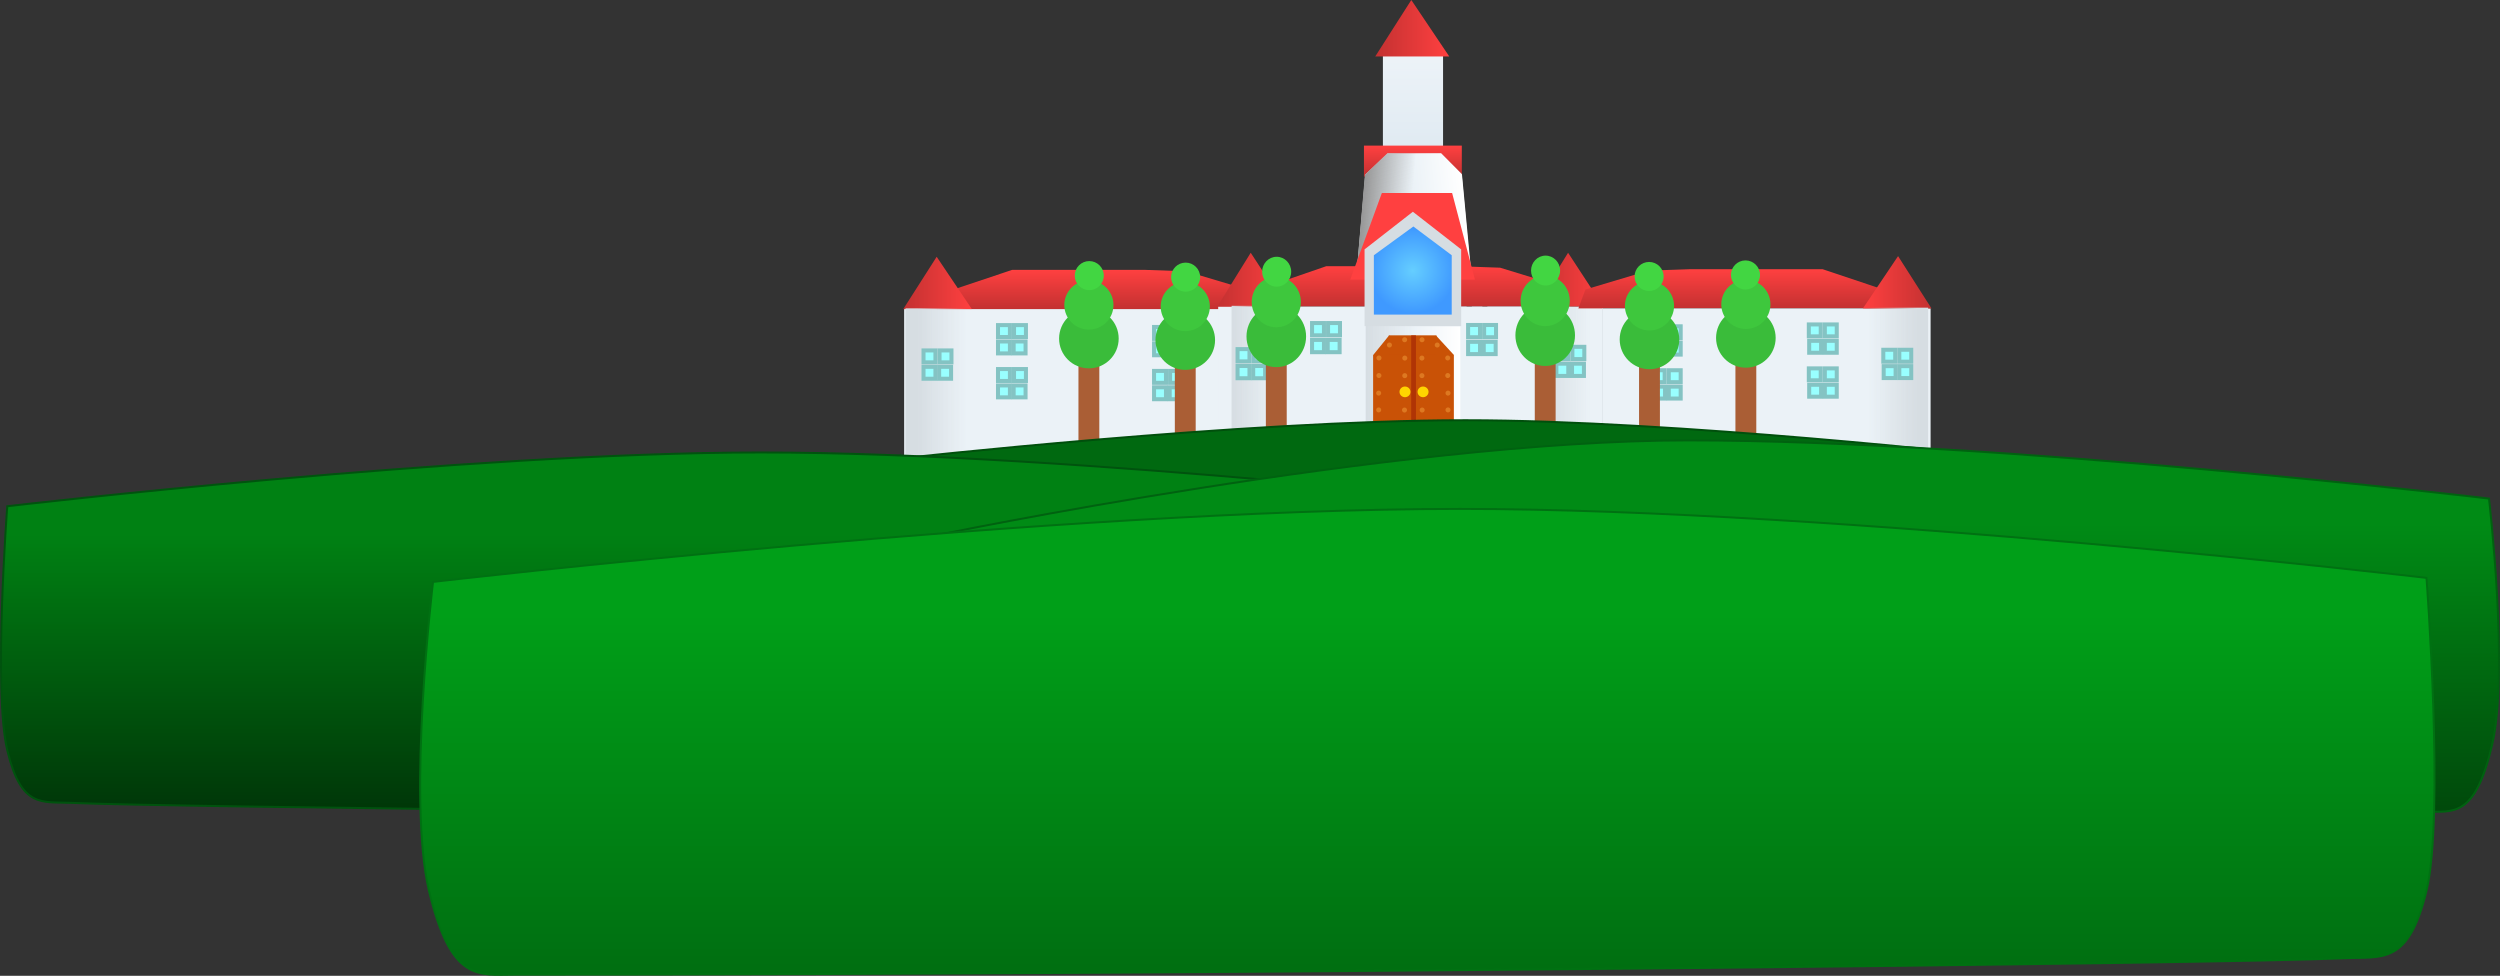 <svg version="1.1" xmlns="http://www.w3.org/2000/svg" xmlns:xlink="http://www.w3.org/1999/xlink" width="620.256" height="242.096" viewBox="0,0,620.256,242.096"><rect x="0" y="0" width="620.256" height="242.096" fill="#333333" stroke="none"/><defs><linearGradient x1="159.039" y1="185.152" x2="159.039" y2="194.876" gradientUnits="userSpaceOnUse" id="color-1"><stop offset="0" stop-color="#ff4040"/><stop offset="1" stop-color="#c33131"/></linearGradient><linearGradient x1="111.099" y1="188.393" x2="128.096" y2="188.393" gradientUnits="userSpaceOnUse" id="color-2"><stop offset="0" stop-color="#c33131"/><stop offset="1" stop-color="#ff4040"/></linearGradient><linearGradient x1="114.636" y1="213.369" x2="126.834" y2="213.369" gradientUnits="userSpaceOnUse" id="color-3"><stop offset="0" stop-color="#d6dde2"/><stop offset="1" stop-color="#d6dde2" stop-opacity="0"/></linearGradient><linearGradient x1="230.09" y1="131.206" x2="230.09" y2="187.271" gradientUnits="userSpaceOnUse" id="color-4"><stop offset="0" stop-color="#edf3f8"/><stop offset="1" stop-color="#cedee9"/></linearGradient><linearGradient x1="237.528" y1="154.33" x2="237.528" y2="162.017" gradientUnits="userSpaceOnUse" id="color-5"><stop offset="0" stop-color="#ff4040"/><stop offset="1" stop-color="#c33131"/></linearGradient><linearGradient x1="250.402" y1="169.562" x2="238.266" y2="170.833" gradientUnits="userSpaceOnUse" id="color-6"><stop offset="0" stop-color="#ffffff"/><stop offset="1" stop-color="#ffffff" stop-opacity="0"/></linearGradient><linearGradient x1="224.953" y1="169.495" x2="237.105" y2="170.569" gradientUnits="userSpaceOnUse" id="color-7"><stop offset="0" stop-color="#979797"/><stop offset="1" stop-color="#979797" stop-opacity="0"/></linearGradient><linearGradient x1="236.954" y1="184.25" x2="236.954" y2="194.254" gradientUnits="userSpaceOnUse" id="color-8"><stop offset="0" stop-color="#ff4040"/><stop offset="1" stop-color="#c33131"/></linearGradient><linearGradient x1="189.014" y1="187.585" x2="206.011" y2="187.585" gradientUnits="userSpaceOnUse" id="color-9"><stop offset="0" stop-color="#c33131"/><stop offset="1" stop-color="#ff4040"/></linearGradient><linearGradient x1="267.753" y1="187.585" x2="284.75" y2="187.585" gradientUnits="userSpaceOnUse" id="color-10"><stop offset="0" stop-color="#c33131"/><stop offset="1" stop-color="#ff4040"/></linearGradient><radialGradient cx="237.507" cy="185.33" r="10.627" gradientUnits="userSpaceOnUse" id="color-11"><stop offset="0" stop-color="#65ceff"/><stop offset="1" stop-color="#3f99ff"/></radialGradient><linearGradient x1="192.551" y1="213.281" x2="204.748" y2="213.281" gradientUnits="userSpaceOnUse" id="color-12"><stop offset="0" stop-color="#d6dde2"/><stop offset="1" stop-color="#d6dde2" stop-opacity="0"/></linearGradient><linearGradient x1="269.433" y1="213.471" x2="281.631" y2="213.471" gradientUnits="userSpaceOnUse" id="color-13"><stop offset="0" stop-color="#d6dde2"/><stop offset="1" stop-color="#d6dde2" stop-opacity="0"/></linearGradient><linearGradient x1="225.817" y1="218.225" x2="238.015" y2="218.225" gradientUnits="userSpaceOnUse" id="color-14"><stop offset="0" stop-color="#d6dde2"/><stop offset="1" stop-color="#d6dde2" stop-opacity="0"/></linearGradient><linearGradient x1="249.288" y1="218.415" x2="237.091" y2="218.415" gradientUnits="userSpaceOnUse" id="color-15"><stop offset="0" stop-color="#ffffff"/><stop offset="1" stop-color="#ffffff" stop-opacity="0"/></linearGradient><linearGradient x1="318.247" y1="184.986" x2="318.247" y2="194.71" gradientUnits="userSpaceOnUse" id="color-16"><stop offset="0" stop-color="#ff4040"/><stop offset="1" stop-color="#c33131"/></linearGradient><linearGradient x1="366.187" y1="188.228" x2="349.19" y2="188.228" gradientUnits="userSpaceOnUse" id="color-17"><stop offset="0" stop-color="#c33131"/><stop offset="1" stop-color="#ff4040"/></linearGradient><linearGradient x1="362.65" y1="213.204" x2="350.452" y2="213.204" gradientUnits="userSpaceOnUse" id="color-18"><stop offset="0" stop-color="#d6dde2"/><stop offset="1" stop-color="#d6dde2" stop-opacity="0"/></linearGradient><linearGradient x1="228.19" y1="125.207" x2="246.553" y2="125.207" gradientUnits="userSpaceOnUse" id="color-19"><stop offset="0" stop-color="#c33131"/><stop offset="1" stop-color="#ff4040"/></linearGradient><linearGradient x1="246.052" y1="283.241" x2="246.052" y2="236.192" gradientUnits="userSpaceOnUse" id="color-20"><stop offset="0" stop-color="#003a09"/><stop offset="1" stop-color="#006910"/></linearGradient><linearGradient x1="82.209" y1="320.608" x2="82.209" y2="250.826" gradientUnits="userSpaceOnUse" id="color-21"><stop offset="0" stop-color="#003508"/><stop offset="1" stop-color="#008113"/></linearGradient><linearGradient x1="312.209" y1="319.608" x2="312.209" y2="248.278" gradientUnits="userSpaceOnUse" id="color-22"><stop offset="0" stop-color="#00490b"/><stop offset="1" stop-color="#008b15"/></linearGradient><linearGradient x1="240.999" y1="360.05" x2="240.999" y2="270.574" gradientUnits="userSpaceOnUse" id="color-23"><stop offset="0" stop-color="#006e11"/><stop offset="1" stop-color="#009f18"/></linearGradient></defs><g transform="translate(113.011,-118.203)"><g data-paper-data="{&quot;isPaintingLayer&quot;:true}" fill-rule="nonzero" stroke-linejoin="miter" stroke-miterlimit="10" stroke-dasharray="" stroke-dashoffset="0" style="mix-blend-mode: normal"><g><path d="M111.311,194.876h81.401v38.896h-81.401z" fill="#ebf2f7" stroke="none" stroke-width="9.464" stroke-linecap="butt"/><path d="M121.994,190.554l16.125,-5.402h10.896h21.791l10.46,0.36l15.69,4.682l1.743,4.682h-79.319z" fill="url(#color-1)" stroke="none" stroke-width="2.163" stroke-linecap="round"/><path d="M111.099,194.876l8.281,-12.965l8.716,12.965z" fill="url(#color-2)" stroke="none" stroke-width="2.163" stroke-linecap="round"/><path d="M111.639,232.035v-37.332h15.195v37.332z" fill="url(#color-3)" stroke="none" stroke-width="0" stroke-linecap="butt"/><g fill="#99ffff" stroke="#84c3c3" stroke-width="1" stroke-linecap="butt"><path d="M116.115,205.145h2.957v2.957h-2.957z"/><path d="M120.088,205.145h2.957v2.957h-2.957z"/><path d="M119.996,209.211h2.957v2.957h-2.957z"/><path d="M116.115,209.211h2.957v2.957h-2.957z"/></g><g stroke="none" stroke-linecap="butt"><path d="M154.557,201.256h5.175v35.114h-5.175z" data-paper-data="{&quot;origPos&quot;:null}" fill="#aa5e35" stroke-width="2.072"/><path d="M157.144,194.805c2.04,0 3.888,0.828 5.226,2.167c1.338,1.338 2.167,3.186 2.167,5.226c0,2.04 -0.828,3.888 -2.167,5.226c-1.338,1.338 -3.186,2.167 -5.226,2.167c-2.04,0 -3.888,-0.828 -5.226,-2.167c-1.338,-1.338 -2.167,-3.186 -2.167,-5.226c0,-2.04 0.828,-3.888 2.167,-5.226c1.338,-1.338 3.186,-2.167 5.226,-2.167z" data-paper-data="{&quot;origPos&quot;:null}" fill="#3abc3a" stroke-width="1"/><path d="M157.144,187.782c1.683,0 3.207,0.683 4.311,1.788c1.104,1.104 1.788,2.629 1.788,4.311c0,1.683 -0.683,3.207 -1.788,4.311c-1.104,1.104 -2.629,1.788 -4.311,1.788c-1.683,0 -3.207,-0.683 -4.311,-1.788c-1.104,-1.104 -1.788,-2.629 -1.788,-4.311c0,-1.683 0.683,-3.207 1.788,-4.311c1.104,-1.104 2.629,-1.788 4.311,-1.788z" data-paper-data="{&quot;origPos&quot;:null}" fill="#3ec73d" stroke-width="1"/><path d="M157.237,182.977c0.994,0 1.895,0.404 2.548,1.056c0.652,0.652 1.056,1.553 1.056,2.548c0,0.994 -0.404,1.895 -1.056,2.548c-0.652,0.652 -1.553,1.056 -2.548,1.056c-0.994,0 -1.895,-0.404 -2.548,-1.056c-0.652,-0.652 -1.056,-1.553 -1.056,-2.548c0,-0.994 0.404,-1.895 1.056,-2.548c0.652,-0.652 1.553,-1.056 2.548,-1.056z" data-paper-data="{&quot;origPos&quot;:null}" fill="#42d642" stroke-width="1"/></g><g fill="#99ffff" stroke="#84c3c3" stroke-width="1" stroke-linecap="butt"><path d="M134.596,209.765h2.957v2.957h-2.957z"/><path d="M138.569,209.765h2.957v2.957h-2.957z"/><path d="M138.477,213.831h2.957v2.957h-2.957z"/><path d="M134.596,213.831h2.957v2.957h-2.957z"/></g><g fill="#99ffff" stroke="#84c3c3" stroke-width="1" stroke-linecap="butt"><path d="M173.314,210.227h2.957v2.957h-2.957z"/><path d="M177.288,210.227h2.957v2.957h-2.957z"/><path d="M177.195,214.293h2.957v2.957h-2.957z"/><path d="M173.314,214.293h2.957v2.957h-2.957z"/></g><g fill="#99ffff" stroke="#84c3c3" stroke-width="1" stroke-linecap="butt"><path d="M134.596,198.861h2.957v2.957h-2.957z"/><path d="M138.569,198.861h2.957v2.957h-2.957z"/><path d="M138.477,202.927h2.957v2.957h-2.957z"/><path d="M134.596,202.927h2.957v2.957h-2.957z"/></g><g fill="#99ffff" stroke="#84c3c3" stroke-width="1" stroke-linecap="butt"><path d="M173.314,199.323h2.957v2.957h-2.957z"/><path d="M177.288,199.323h2.957v2.957h-2.957z"/><path d="M177.195,203.389h2.957v2.957h-2.957z"/><path d="M173.314,203.389h2.957v2.957h-2.957z"/></g><g stroke="none" stroke-linecap="butt"><path d="M178.468,201.636h5.175v35.114h-5.175z" data-paper-data="{&quot;origPos&quot;:null}" fill="#aa5e35" stroke-width="2.072"/><path d="M181.056,195.185c2.04,0 3.888,0.828 5.226,2.167c1.338,1.338 2.167,3.186 2.167,5.226c0,2.04 -0.828,3.888 -2.167,5.226c-1.338,1.338 -3.186,2.167 -5.226,2.167c-2.04,0 -3.888,-0.828 -5.226,-2.167c-1.338,-1.338 -2.167,-3.186 -2.167,-5.226c0,-2.04 0.828,-3.888 2.167,-5.226c1.338,-1.338 3.186,-2.167 5.226,-2.167z" data-paper-data="{&quot;origPos&quot;:null}" fill="#3abc3a" stroke-width="1"/><path d="M181.056,188.162c1.683,0 3.207,0.683 4.311,1.788c1.104,1.104 1.788,2.629 1.788,4.311c0,1.683 -0.683,3.207 -1.788,4.311c-1.104,1.104 -2.629,1.788 -4.311,1.788c-1.683,0 -3.207,-0.683 -4.311,-1.788c-1.104,-1.104 -1.788,-2.629 -1.788,-4.311c0,-1.683 0.683,-3.207 1.788,-4.311c1.104,-1.104 2.629,-1.788 4.311,-1.788z" data-paper-data="{&quot;origPos&quot;:null}" fill="#3ec73d" stroke-width="1"/><path d="M181.148,183.357c0.994,0 1.895,0.404 2.548,1.056c0.652,0.652 1.056,1.553 1.056,2.548c0,0.994 -0.404,1.895 -1.056,2.548c-0.652,0.652 -1.553,1.056 -2.548,1.056c-0.994,0 -1.895,-0.404 -2.548,-1.056c-0.652,-0.652 -1.056,-1.553 -1.056,-2.548c0,-0.994 0.404,-1.895 1.056,-2.548c0.652,-0.652 1.553,-1.056 2.548,-1.056z" data-paper-data="{&quot;origPos&quot;:null}" fill="#42d642" stroke-width="1"/></g><g fill="#99ffff" stroke="#84c3c3" stroke-width="2" stroke-linecap="butt"><path d="M213.907,209.828h2.93v3.015h-2.93z"/><path d="M217.845,209.828h2.93v3.015h-2.93z"/><path d="M217.753,213.973h2.93v3.015h-2.93z"/><path d="M213.907,213.973h2.93v3.015h-2.93z"/></g><g fill="#99ffff" stroke="#84c3c3" stroke-width="2" stroke-linecap="butt"><path d="M252.274,210.299h2.93v3.015h-2.93z"/><path d="M256.211,210.299h2.93v3.015h-2.93z"/><path d="M256.12,214.444h2.93v3.015h-2.93z"/><path d="M252.274,214.444h2.93v3.015h-2.93z"/></g><path d="M230.09,131.206h14.924v56.066h-14.924z" fill="url(#color-4)" stroke="none" stroke-width="1.111" stroke-linecap="butt"/><path d="M225.389,154.33h24.277v7.688h-24.277z" fill="url(#color-5)" stroke="none" stroke-width="1.063" stroke-linecap="butt"/><path d="M271.818,191.71c1.723,1.239 2.79,2.95 2.79,4.839c0,1.888 -1.067,3.6 -2.79,4.839c-1.723,1.239 -4.102,2.006 -6.728,2.006c-2.626,0 -5.005,-0.767 -6.728,-2.006c-1.723,-1.239 -2.79,-2.95 -2.79,-4.839c0,-1.888 1.067,-3.6 2.79,-4.839c1.723,-1.239 4.102,-2.006 6.728,-2.006c2.626,0 5.005,0.767 6.728,2.006z" fill="#718399" stroke="none" stroke-width="1" stroke-linecap="butt"/><path d="M258.512,188.287c1.723,1.239 2.79,2.95 2.79,4.839c0,1.888 -1.067,3.6 -2.79,4.839c-1.723,1.239 -4.102,2.006 -6.728,2.006c-2.626,0 -5.005,-0.767 -6.728,-2.006c-1.723,-1.239 -2.79,-2.95 -2.79,-4.839c0,-1.888 1.067,-3.6 2.79,-4.839c1.723,-1.239 4.102,-2.006 6.728,-2.006c2.626,0 5.005,0.767 6.728,2.006z" fill="#718399" stroke="none" stroke-width="1" stroke-linecap="butt"/><path d="M255.975,194.145c0.151,0.336 0.244,0.799 0.244,1.31c0,0.511 -0.093,0.975 -0.244,1.31c-0.15,0.336 -0.358,0.543 -0.588,0.543c-0.23,0 -0.437,-0.208 -0.588,-0.543c-0.151,-0.336 -0.244,-0.799 -0.244,-1.31c0,-0.511 0.093,-0.975 0.244,-1.31c0.15,-0.336 0.358,-0.543 0.588,-0.543c0.23,0 0.437,0.208 0.588,0.543z" fill="#000000" stroke="none" stroke-width="1" stroke-linecap="butt"/><path d="M252.094,194.05c0.151,0.336 0.244,0.799 0.244,1.31c0,0.511 -0.093,0.975 -0.244,1.31c-0.15,0.336 -0.358,0.543 -0.588,0.543c-0.23,0 -0.437,-0.208 -0.588,-0.543c-0.151,-0.336 -0.244,-0.799 -0.244,-1.31c0,-0.511 0.093,-0.975 0.244,-1.31c0.15,-0.336 0.358,-0.543 0.588,-0.543c0.23,0 0.437,0.208 0.588,0.543z" fill="#000000" stroke="none" stroke-width="1" stroke-linecap="butt"/><path d="M206.538,197.472c0.151,0.336 0.244,0.799 0.244,1.31c0,0.511 -0.093,0.975 -0.244,1.31c-0.15,0.336 -0.358,0.543 -0.588,0.543c-0.23,0 -0.437,-0.208 -0.588,-0.543c-0.151,-0.336 -0.244,-0.799 -0.244,-1.31c0,-0.511 0.093,-0.975 0.244,-1.31c0.15,-0.336 0.358,-0.543 0.588,-0.543c0.23,0 0.437,0.208 0.588,0.543z" fill="#000000" stroke="none" stroke-width="1" stroke-linecap="butt"/><path d="M212.821,197.33c0.151,0.336 0.244,0.799 0.244,1.31c0,0.511 -0.093,0.975 -0.244,1.31c-0.15,0.336 -0.358,0.543 -0.588,0.543c-0.23,0 -0.437,-0.208 -0.588,-0.543c-0.151,-0.336 -0.244,-0.799 -0.244,-1.31c0,-0.511 0.093,-0.975 0.244,-1.31c0.15,-0.336 0.358,-0.543 0.588,-0.543c0.23,0 0.437,0.208 0.588,0.543z" fill="#000000" stroke="none" stroke-width="1" stroke-linecap="butt"/><g data-paper-data="{&quot;origRot&quot;:0}" stroke="none"><path d="M251.684,183.812l-27.89,-0.348l1.914,-21.943l5.528,-5.293l13.303,0.003l5.082,5.122z" data-paper-data="{&quot;origPos&quot;:null}" fill="#ebf2f7" stroke-width="2.163" stroke-linecap="round"/><path d="M240.143,189.939l-3.316,-33.753l7.687,0.08l5.194,5.245l2.572,27.157z" data-paper-data="{&quot;origPos&quot;:null,&quot;index&quot;:null,&quot;origRot&quot;:0}" fill="url(#color-6)" stroke-width="0" stroke-linecap="butt"/><path d="M223.341,188.628l2.278,-27.043l5.595,-5.361l7.113,-0.086l-2.834,33.565z" data-paper-data="{&quot;origPos&quot;:null,&quot;origRot&quot;:0}" fill="url(#color-7)" stroke-width="0" stroke-linecap="butt"/></g><path d="M199.909,189.808l16.125,-5.558h10.896h21.791l10.46,0.371l15.69,4.817l1.743,4.817h-79.319z" fill="url(#color-8)" stroke="none" stroke-width="2.163" stroke-linecap="round"/><path d="M189.226,194.254h95.445v40.017h-95.445z" fill="#ebf2f7" stroke="none" stroke-width="9.464" stroke-linecap="butt"/><path d="M189.014,194.254l8.281,-13.339l8.716,13.339z" fill="url(#color-9)" stroke="none" stroke-width="2.163" stroke-linecap="round"/><path d="M267.753,194.254l8.281,-13.339l8.716,13.339z" fill="url(#color-10)" stroke="none" stroke-width="2.163" stroke-linecap="round"/><path d="M229.83,166.084h17.433l5.666,21.491h-30.943z" fill="#ff4040" stroke="none" stroke-width="2.163" stroke-linecap="round"/><path d="M225.538,180.077l11.985,-9.341l11.985,9.341v19.042h-23.97z" fill="#d6dde2" stroke="none" stroke-width="2.654" stroke-linecap="round"/><path d="M227.85,181.527l9.795,-7.13l9.518,7.13v14.736h-19.313z" fill="url(#color-11)" stroke="none" stroke-width="1" stroke-linecap="round"/><path d="M192.551,232.485v-38.408h12.198v38.408z" fill="url(#color-12)" stroke="none" stroke-width="0" stroke-linecap="butt"/><path d="M269.433,232.675v-38.408h12.198v38.408z" fill="url(#color-13)" stroke="none" stroke-width="0" stroke-linecap="butt"/><path d="M225.817,237.429v-38.408h12.198v38.408z" fill="url(#color-14)" stroke="none" stroke-width="0" stroke-linecap="butt"/><path d="M237.091,237.619v-38.408h12.198v38.408z" data-paper-data="{&quot;index&quot;:null}" fill="url(#color-15)" stroke="none" stroke-width="0" stroke-linecap="butt"/><g fill="#99ffff" stroke="#84c3c3" stroke-width="1" stroke-linecap="butt"><path d="M194.029,204.82h2.957v3.042h-2.957z"/><path d="M198.003,204.82h2.957v3.042h-2.957z"/><path d="M197.91,209.003h2.957v3.042h-2.957z"/><path d="M194.029,209.003h2.957v3.042h-2.957z"/></g><g fill="#99ffff" stroke="#84c3c3" stroke-width="1" stroke-linecap="butt"><path d="M273.129,204.249h2.957v3.042h-2.957z"/><path d="M277.103,204.249h2.957v3.042h-2.957z"/><path d="M277.01,208.432h2.957v3.042h-2.957z"/><path d="M273.129,208.432h2.957v3.042h-2.957z"/></g><g stroke="none" stroke-linecap="butt"><path d="M267.77,200.428h5.175v36.127h-5.175z" data-paper-data="{&quot;origPos&quot;:null}" fill="#aa5e35" stroke-width="2.072"/><path d="M270.357,193.791c2.04,0 3.888,0.852 5.226,2.229c1.338,1.377 2.167,3.278 2.167,5.377c0,2.098 -0.828,4 -2.167,5.377c-1.338,1.377 -3.186,2.229 -5.226,2.229c-2.04,0 -3.888,-0.852 -5.226,-2.229c-1.338,-1.377 -2.167,-3.278 -2.167,-5.377c0,-2.098 0.828,-4 2.167,-5.377c1.338,-1.377 3.186,-2.229 5.226,-2.229z" data-paper-data="{&quot;origPos&quot;:null}" fill="#3abc3a" stroke-width="1"/><path d="M270.357,186.566c1.683,0 3.207,0.703 4.311,1.839c1.104,1.136 1.788,2.705 1.788,4.436c0,1.731 -0.683,3.3 -1.788,4.436c-1.104,1.136 -2.629,1.839 -4.311,1.839c-1.683,0 -3.207,-0.703 -4.311,-1.839c-1.104,-1.136 -1.788,-2.705 -1.788,-4.436c0,-1.731 0.683,-3.3 1.788,-4.436c1.104,-1.136 2.629,-1.839 4.311,-1.839z" data-paper-data="{&quot;origPos&quot;:null}" fill="#3ec73d" stroke-width="1"/><path d="M270.449,181.622c0.994,0 1.895,0.415 2.548,1.087c0.652,0.671 1.056,1.598 1.056,2.621c0,1.023 -0.404,1.95 -1.056,2.621c-0.652,0.671 -1.553,1.087 -2.548,1.087c-0.994,0 -1.895,-0.415 -2.548,-1.087c-0.652,-0.671 -1.056,-1.598 -1.056,-2.621c0,-1.023 0.404,-1.95 1.056,-2.621c0.652,-0.671 1.553,-1.087 2.548,-1.087z" data-paper-data="{&quot;origPos&quot;:null}" fill="#42d642" stroke-width="1"/></g><g stroke="none" stroke-linecap="butt"><path d="M201.052,200.546h5.175v36.887h-5.175z" data-paper-data="{&quot;origPos&quot;:null}" fill="#aa5e35" stroke-width="2.11"/><path d="M203.64,194.077c2.04,0 3.888,0.852 5.226,2.229c1.338,1.377 2.167,3.278 2.167,5.377c0,2.098 -0.828,4 -2.167,5.377c-1.338,1.377 -3.186,2.229 -5.226,2.229c-2.04,0 -3.888,-0.852 -5.226,-2.229c-1.338,-1.377 -2.167,-3.278 -2.167,-5.377c0,-2.098 0.828,-4 2.167,-5.377c1.338,-1.377 3.186,-2.229 5.226,-2.229z" data-paper-data="{&quot;origPos&quot;:null}" fill="#3abc3a" stroke-width="1"/><path d="M203.64,186.851c1.683,0 3.207,0.703 4.311,1.839c1.104,1.136 1.788,2.705 1.788,4.436c0,1.731 -0.683,3.3 -1.788,4.436c-1.104,1.136 -2.629,1.839 -4.311,1.839c-1.683,0 -3.207,-0.703 -4.311,-1.839c-1.104,-1.136 -1.788,-2.705 -1.788,-4.436c0,-1.731 0.683,-3.3 1.788,-4.436c1.104,-1.136 2.629,-1.839 4.311,-1.839z" data-paper-data="{&quot;origPos&quot;:null}" fill="#3ec73d" stroke-width="1"/><path d="M203.732,181.908c0.994,0 1.895,0.415 2.548,1.087c0.652,0.671 1.056,1.598 1.056,2.621c0,1.023 -0.404,1.95 -1.056,2.621c-0.652,0.671 -1.553,1.087 -2.548,1.087c-0.994,0 -1.895,-0.415 -2.548,-1.087c-0.652,-0.671 -1.056,-1.598 -1.056,-2.621c0,-1.023 0.404,-1.95 1.056,-2.621c0.652,-0.671 1.553,-1.087 2.548,-1.087z" data-paper-data="{&quot;origPos&quot;:null}" fill="#42d642" stroke-width="1"/></g><g fill="#99ffff" stroke="#84c3c3" stroke-width="1" stroke-linecap="butt"><path d="M212.511,198.355h2.957v3.042h-2.957z"/><path d="M216.484,198.355h2.957v3.042h-2.957z"/><path d="M216.392,202.538h2.957v3.042h-2.957z"/><path d="M212.511,202.538h2.957v3.042h-2.957z"/></g><g fill="#99ffff" stroke="#84c3c3" stroke-width="1" stroke-linecap="butt"><path d="M251.229,198.83h2.957v3.042h-2.957z"/><path d="M255.202,198.83h2.957v3.042h-2.957z"/><path d="M255.11,203.013h2.957v3.042h-2.957z"/><path d="M251.229,203.013h2.957v3.042h-2.957z"/></g><path d="M357.907,194.71h-79.319l1.743,-4.682l15.69,-4.682l10.46,-0.36h21.791h10.896l16.125,5.402z" fill="url(#color-16)" stroke="none" stroke-width="2.163" stroke-linecap="round"/><path d="M349.251,197.31c0.23,0 0.437,0.202 0.588,0.528c0.151,0.326 0.244,0.777 0.244,1.274c0,0.497 -0.093,0.948 -0.244,1.274c-0.15,0.326 -0.358,0.528 -0.588,0.528c-0.23,0 -0.437,-0.202 -0.588,-0.528c-0.151,-0.326 -0.244,-0.777 -0.244,-1.274c0,-0.497 0.093,-0.948 0.244,-1.274c0.15,-0.326 0.358,-0.528 0.588,-0.528z" fill="#000000" stroke="none" stroke-width="1" stroke-linecap="butt"/><path d="M342.967,197.171c0.23,0 0.437,0.202 0.588,0.528c0.151,0.326 0.244,0.777 0.244,1.274c0,0.497 -0.093,0.948 -0.244,1.274c-0.15,0.326 -0.358,0.528 -0.588,0.528c-0.23,0 -0.437,-0.202 -0.588,-0.528c-0.151,-0.326 -0.244,-0.777 -0.244,-1.274c0,-0.497 0.093,-0.948 0.244,-1.274c0.15,-0.326 0.358,-0.528 0.588,-0.528z" fill="#000000" stroke="none" stroke-width="1" stroke-linecap="butt"/><path d="M365.975,233.606h-81.401v-38.896h81.401z" fill="#ebf2f7" stroke="none" stroke-width="9.464" stroke-linecap="butt"/><path d="M349.19,194.71l8.716,-12.965l8.281,12.965z" fill="url(#color-17)" stroke="none" stroke-width="2.163" stroke-linecap="round"/><path d="M350.452,231.87v-37.332h14.922v37.332z" fill="url(#color-18)" stroke="none" stroke-width="0" stroke-linecap="butt"/><g fill="#99ffff" stroke="#84c3c3" stroke-width="1" stroke-linecap="butt"><path d="M361.171,207.937h-2.957v-2.957h2.957z"/><path d="M357.198,207.937h-2.957v-2.957h2.957z"/><path d="M357.29,212.002h-2.957v-2.957h2.957z"/><path d="M361.171,212.002h-2.957v-2.957h2.957z"/></g><g stroke="none" stroke-linecap="butt"><path d="M322.729,236.205h-5.175v-35.114h5.175z" data-paper-data="{&quot;origPos&quot;:null}" fill="#aa5e35" stroke-width="2.072"/><path d="M325.368,196.807c1.338,1.338 2.167,3.186 2.167,5.226c0,2.04 -0.828,3.888 -2.167,5.226c-1.338,1.338 -3.186,2.167 -5.226,2.167c-2.04,0 -3.888,-0.828 -5.226,-2.167c-1.338,-1.338 -2.167,-3.186 -2.167,-5.226c0,-2.04 0.828,-3.888 2.167,-5.226c1.338,-1.338 3.186,-2.167 5.226,-2.167c2.04,0 3.888,0.828 5.226,2.167z" data-paper-data="{&quot;origPos&quot;:null}" fill="#3abc3a" stroke-width="1"/><path d="M324.453,189.405c1.104,1.104 1.788,2.629 1.788,4.311c0,1.683 -0.683,3.207 -1.788,4.311c-1.104,1.104 -2.629,1.788 -4.311,1.788c-1.683,0 -3.207,-0.683 -4.311,-1.788c-1.104,-1.104 -1.788,-2.629 -1.788,-4.311c0,-1.683 0.683,-3.207 1.788,-4.311c1.104,-1.104 2.629,-1.788 4.311,-1.788c1.683,0 3.207,0.683 4.311,1.788z" data-paper-data="{&quot;origPos&quot;:null}" fill="#3ec73d" stroke-width="1"/><path d="M322.597,183.868c0.652,0.652 1.056,1.553 1.056,2.548c0,0.994 -0.404,1.895 -1.056,2.548c-0.652,0.652 -1.553,1.056 -2.548,1.056c-0.994,0 -1.895,-0.404 -2.548,-1.056c-0.652,-0.652 -1.056,-1.553 -1.056,-2.548c0,-0.994 0.404,-1.895 1.056,-2.548c0.652,-0.652 1.553,-1.056 2.548,-1.056c0.994,0 1.895,0.404 2.548,1.056z" data-paper-data="{&quot;origPos&quot;:null}" fill="#42d642" stroke-width="1"/></g><g fill="#99ffff" stroke="#84c3c3" stroke-width="1" stroke-linecap="butt"><path d="M342.69,212.557h-2.957v-2.957h2.957z"/><path d="M338.717,212.557h-2.957v-2.957h2.957z"/><path d="M338.809,216.623h-2.957v-2.957h2.957z"/><path d="M342.69,216.623h-2.957v-2.957h2.957z"/></g><g fill="#99ffff" stroke="#84c3c3" stroke-width="1" stroke-linecap="butt"><path d="M303.972,213.019h-2.957v-2.957h2.957z"/><path d="M299.998,213.019h-2.957v-2.957h2.957z"/><path d="M300.091,217.085h-2.957v-2.957h2.957z"/><path d="M303.972,217.085h-2.957v-2.957h2.957z"/></g><g fill="#99ffff" stroke="#84c3c3" stroke-width="1" stroke-linecap="butt"><path d="M342.69,201.653h-2.957v-2.957h2.957z"/><path d="M338.717,201.653h-2.957v-2.957h2.957z"/><path d="M338.809,205.719h-2.957v-2.957h2.957z"/><path d="M342.69,205.719h-2.957v-2.957h2.957z"/></g><g fill="#99ffff" stroke="#84c3c3" stroke-width="1" stroke-linecap="butt"><path d="M303.972,202.115h-2.957v-2.957h2.957z"/><path d="M299.998,202.115h-2.957v-2.957h2.957z"/><path d="M300.091,206.181h-2.957v-2.957h2.957z"/><path d="M303.972,206.181h-2.957v-2.957h2.957z"/></g><g stroke="none" stroke-linecap="butt"><path d="M298.818,236.585h-5.175v-35.114h5.175z" data-paper-data="{&quot;origPos&quot;:null}" fill="#aa5e35" stroke-width="2.072"/><path d="M301.456,197.186c1.338,1.338 2.167,3.186 2.167,5.226c0,2.04 -0.828,3.888 -2.167,5.226c-1.338,1.338 -3.186,2.167 -5.226,2.167c-2.04,0 -3.888,-0.828 -5.226,-2.167c-1.338,-1.338 -2.167,-3.186 -2.167,-5.226c0,-2.04 0.828,-3.888 2.167,-5.226c1.338,-1.338 3.186,-2.167 5.226,-2.167c2.04,0 3.888,0.828 5.226,2.167z" data-paper-data="{&quot;origPos&quot;:null}" fill="#3abc3a" stroke-width="1"/><path d="M300.541,189.784c1.104,1.104 1.788,2.629 1.788,4.311c0,1.683 -0.683,3.207 -1.788,4.311c-1.104,1.104 -2.629,1.788 -4.311,1.788c-1.683,0 -3.207,-0.683 -4.311,-1.788c-1.104,-1.104 -1.788,-2.629 -1.788,-4.311c0,-1.683 0.683,-3.207 1.788,-4.311c1.104,-1.104 2.629,-1.788 4.311,-1.788c1.683,0 3.207,0.683 4.311,1.788z" data-paper-data="{&quot;origPos&quot;:null}" fill="#3ec73d" stroke-width="1"/><path d="M298.685,184.248c0.652,0.652 1.056,1.553 1.056,2.548c0,0.994 -0.404,1.895 -1.056,2.548c-0.652,0.652 -1.553,1.056 -2.548,1.056c-0.994,0 -1.895,-0.404 -2.548,-1.056c-0.652,-0.652 -1.056,-1.553 -1.056,-2.548c0,-0.994 0.404,-1.895 1.056,-2.548c0.652,-0.652 1.553,-1.056 2.548,-1.056c0.994,0 1.895,0.404 2.548,1.056z" data-paper-data="{&quot;origPos&quot;:null}" fill="#42d642" stroke-width="1"/></g><path d="M231.561,201.401h11.808v5.52h-11.808z" fill="#c95206" stroke="none" stroke-width="1" stroke-linecap="butt"/><path d="M227.664,206.266h20.031v18.743h-20.031z" fill="#c95206" stroke="none" stroke-width="1" stroke-linecap="butt"/><path d="M227.664,206.302l4.006,-4.936v4.936z" fill="#c95206" stroke="none" stroke-width="1" stroke-linecap="round"/><path d="M243.259,201.437l4.471,4.865h-4.471z" fill="#c95206" stroke="none" stroke-width="1" stroke-linecap="round"/><path d="M234.208,215.425c0,-0.732 0.61,-1.326 1.363,-1.326c0.753,0 1.363,0.594 1.363,1.326c0,0.732 -0.61,1.326 -1.363,1.326c-0.753,0 -1.363,-0.594 -1.363,-1.326z" fill="#ffd400" stroke="none" stroke-width="0" stroke-linecap="butt"/><path d="M238.69,215.425c0,-0.732 0.61,-1.326 1.363,-1.326c0.753,0 1.363,0.594 1.363,1.326c0,0.732 -0.61,1.326 -1.363,1.326c-0.753,0 -1.363,-0.594 -1.363,-1.326z" fill="#ffd400" stroke="none" stroke-width="0" stroke-linecap="butt"/><g fill="#dd7821" stroke="none" stroke-width="1" stroke-linecap="butt"><path d="M231.709,203.175c0.173,0 0.329,0.07 0.443,0.183c0.113,0.113 0.183,0.27 0.183,0.443c0,0.173 -0.07,0.329 -0.183,0.443c-0.113,0.113 -0.27,0.183 -0.443,0.183c-0.173,0 -0.329,-0.07 -0.443,-0.183c-0.113,-0.113 -0.183,-0.27 -0.183,-0.443c0,-0.173 0.07,-0.329 0.183,-0.443c0.113,-0.113 0.27,-0.183 0.443,-0.183z" data-paper-data="{&quot;origPos&quot;:null}"/><path d="M235.489,201.866c0.173,0 0.329,0.07 0.443,0.183c0.113,0.113 0.183,0.27 0.183,0.443c0,0.173 -0.07,0.329 -0.183,0.443c-0.113,0.113 -0.27,0.183 -0.443,0.183c-0.173,0 -0.329,-0.07 -0.443,-0.183c-0.113,-0.113 -0.183,-0.27 -0.183,-0.443c0,-0.173 0.07,-0.329 0.183,-0.443c0.113,-0.113 0.27,-0.183 0.443,-0.183z" data-paper-data="{&quot;origPos&quot;:null}"/><g data-paper-data="{&quot;origPos&quot;:null}"><path d="M235.522,206.419c0.173,0 0.329,0.07 0.443,0.183c0.113,0.113 0.183,0.27 0.183,0.443c0,0.173 -0.07,0.329 -0.183,0.443c-0.113,0.113 -0.27,0.183 -0.443,0.183c-0.173,0 -0.329,-0.07 -0.443,-0.183c-0.113,-0.113 -0.183,-0.27 -0.183,-0.443c0,-0.173 0.07,-0.329 0.183,-0.443c0.113,-0.113 0.27,-0.183 0.443,-0.183z" data-paper-data="{&quot;origPos&quot;:null}"/><path d="M235.513,210.775c0.173,0 0.329,0.07 0.443,0.183c0.113,0.113 0.183,0.27 0.183,0.443c0,0.173 -0.07,0.329 -0.183,0.443c-0.113,0.113 -0.27,0.183 -0.443,0.183c-0.173,0 -0.329,-0.07 -0.443,-0.183c-0.113,-0.113 -0.183,-0.27 -0.183,-0.443c0,-0.173 0.07,-0.329 0.183,-0.443c0.113,-0.113 0.27,-0.183 0.443,-0.183z" data-paper-data="{&quot;origPos&quot;:null}"/><path d="M235.452,219.308c0.173,0 0.329,0.07 0.443,0.183c0.113,0.113 0.183,0.27 0.183,0.443c0,0.173 -0.07,0.329 -0.183,0.443c-0.113,0.113 -0.27,0.183 -0.443,0.183c-0.173,0 -0.329,-0.07 -0.443,-0.183c-0.113,-0.113 -0.183,-0.27 -0.183,-0.443c0,-0.173 0.07,-0.329 0.183,-0.443c0.113,-0.113 0.27,-0.183 0.443,-0.183z" data-paper-data="{&quot;origPos&quot;:null}"/><path d="M235.44,223.306c0.173,0 0.329,0.07 0.443,0.183c0.113,0.113 0.183,0.27 0.183,0.443c0,0.173 -0.07,0.329 -0.183,0.443c-0.113,0.113 -0.27,0.183 -0.443,0.183c-0.173,0 -0.329,-0.07 -0.443,-0.183c-0.113,-0.113 -0.183,-0.27 -0.183,-0.443c0,-0.173 0.07,-0.329 0.183,-0.443c0.113,-0.113 0.27,-0.183 0.443,-0.183z" data-paper-data="{&quot;origPos&quot;:null}"/></g><g data-paper-data="{&quot;origPos&quot;:null}"><path d="M229.113,206.391c0.173,0 0.329,0.07 0.443,0.183c0.113,0.113 0.183,0.27 0.183,0.443c0,0.173 -0.07,0.329 -0.183,0.443c-0.113,0.113 -0.27,0.183 -0.443,0.183c-0.173,0 -0.329,-0.07 -0.443,-0.183c-0.113,-0.113 -0.183,-0.27 -0.183,-0.443c0,-0.173 0.07,-0.329 0.183,-0.443c0.113,-0.113 0.27,-0.183 0.443,-0.183z" data-paper-data="{&quot;origPos&quot;:null}"/><path d="M229.104,210.747c0.173,0 0.329,0.07 0.443,0.183c0.113,0.113 0.183,0.27 0.183,0.443c0,0.173 -0.07,0.329 -0.183,0.443c-0.113,0.113 -0.27,0.183 -0.443,0.183c-0.173,0 -0.329,-0.07 -0.443,-0.183c-0.113,-0.113 -0.183,-0.27 -0.183,-0.443c0,-0.173 0.07,-0.329 0.183,-0.443c0.113,-0.113 0.27,-0.183 0.443,-0.183z" data-paper-data="{&quot;origPos&quot;:null}"/><path d="M229.038,215.108c0.173,0 0.329,0.07 0.443,0.183c0.113,0.113 0.183,0.27 0.183,0.443c0,0.173 -0.07,0.329 -0.183,0.443c-0.113,0.113 -0.27,0.183 -0.443,0.183c-0.173,0 -0.329,-0.07 -0.443,-0.183c-0.113,-0.113 -0.183,-0.27 -0.183,-0.443c0,-0.173 0.07,-0.329 0.183,-0.443c0.113,-0.113 0.27,-0.183 0.443,-0.183z" data-paper-data="{&quot;origPos&quot;:null}"/><path d="M229.043,219.28c0.173,0 0.329,0.07 0.443,0.183c0.113,0.113 0.183,0.27 0.183,0.443c0,0.173 -0.07,0.329 -0.183,0.443c-0.113,0.113 -0.27,0.183 -0.443,0.183c-0.173,0 -0.329,-0.07 -0.443,-0.183c-0.113,-0.113 -0.183,-0.27 -0.183,-0.443c0,-0.173 0.07,-0.329 0.183,-0.443c0.113,-0.113 0.27,-0.183 0.443,-0.183z" data-paper-data="{&quot;origPos&quot;:null}"/><path d="M229.03,223.278c0.173,0 0.329,0.07 0.443,0.183c0.113,0.113 0.183,0.27 0.183,0.443c0,0.173 -0.07,0.329 -0.183,0.443c-0.113,0.113 -0.27,0.183 -0.443,0.183c-0.173,0 -0.329,-0.07 -0.443,-0.183c-0.113,-0.113 -0.183,-0.27 -0.183,-0.443c0,-0.173 0.07,-0.329 0.183,-0.443c0.113,-0.113 0.27,-0.183 0.443,-0.183z" data-paper-data="{&quot;origPos&quot;:null}"/></g><path d="M232.353,223.277c0.173,0 0.329,0.07 0.443,0.183c0.113,0.113 0.183,0.27 0.183,0.443c0,0.173 -0.07,0.329 -0.183,0.443c-0.113,0.113 -0.27,0.183 -0.443,0.183c-0.173,0 -0.329,-0.07 -0.443,-0.183c-0.113,-0.113 -0.183,-0.27 -0.183,-0.443c0,-0.173 0.07,-0.329 0.183,-0.443c0.113,-0.113 0.27,-0.183 0.443,-0.183z" data-paper-data="{&quot;origPos&quot;:null}"/></g><g data-paper-data="{&quot;index&quot;:null}" fill="#dd7821" stroke="none" stroke-width="1" stroke-linecap="butt"><path d="M244.017,203.359c0.113,0.113 0.183,0.27 0.183,0.443c0,0.173 -0.07,0.329 -0.183,0.443c-0.113,0.113 -0.27,0.183 -0.443,0.183c-0.173,0 -0.329,-0.07 -0.443,-0.183c-0.113,-0.113 -0.183,-0.27 -0.183,-0.443c0,-0.173 0.07,-0.329 0.183,-0.443c0.113,-0.113 0.27,-0.183 0.443,-0.183c0.173,0 0.329,0.07 0.443,0.183z" data-paper-data="{&quot;origPos&quot;:null}"/><path d="M240.237,202.05c0.113,0.113 0.183,0.27 0.183,0.443c0,0.173 -0.07,0.329 -0.183,0.443c-0.113,0.113 -0.27,0.183 -0.443,0.183c-0.173,0 -0.329,-0.07 -0.443,-0.183c-0.113,-0.113 -0.183,-0.27 -0.183,-0.443c0,-0.173 0.07,-0.329 0.183,-0.443c0.113,-0.113 0.27,-0.183 0.443,-0.183c0.173,0 0.329,0.07 0.443,0.183z" data-paper-data="{&quot;origPos&quot;:null}"/><g data-paper-data="{&quot;origPos&quot;:null}"><path d="M240.204,206.603c0.113,0.113 0.183,0.27 0.183,0.443c0,0.173 -0.07,0.329 -0.183,0.443c-0.113,0.113 -0.27,0.183 -0.443,0.183c-0.173,0 -0.329,-0.07 -0.443,-0.183c-0.113,-0.113 -0.183,-0.27 -0.183,-0.443c0,-0.173 0.07,-0.329 0.183,-0.443c0.113,-0.113 0.27,-0.183 0.443,-0.183c0.173,0 0.329,0.07 0.443,0.183z" data-paper-data="{&quot;origPos&quot;:null}"/><path d="M240.213,210.958c0.113,0.113 0.183,0.27 0.183,0.443c0,0.173 -0.07,0.329 -0.183,0.443c-0.113,0.113 -0.27,0.183 -0.443,0.183c-0.173,0 -0.329,-0.07 -0.443,-0.183c-0.113,-0.113 -0.183,-0.27 -0.183,-0.443c0,-0.173 0.07,-0.329 0.183,-0.443c0.113,-0.113 0.27,-0.183 0.443,-0.183c0.173,0 0.329,0.07 0.443,0.183z" data-paper-data="{&quot;origPos&quot;:null}"/><path d="M240.274,219.492c0.113,0.113 0.183,0.27 0.183,0.443c0,0.173 -0.07,0.329 -0.183,0.443c-0.113,0.113 -0.27,0.183 -0.443,0.183c-0.173,0 -0.329,-0.07 -0.443,-0.183c-0.113,-0.113 -0.183,-0.27 -0.183,-0.443c0,-0.173 0.07,-0.329 0.183,-0.443c0.113,-0.113 0.27,-0.183 0.443,-0.183c0.173,0 0.329,0.07 0.443,0.183z" data-paper-data="{&quot;origPos&quot;:null}"/><path d="M240.286,223.489c0.113,0.113 0.183,0.27 0.183,0.443c0,0.173 -0.07,0.329 -0.183,0.443c-0.113,0.113 -0.27,0.183 -0.443,0.183c-0.173,0 -0.329,-0.07 -0.443,-0.183c-0.113,-0.113 -0.183,-0.27 -0.183,-0.443c0,-0.173 0.07,-0.329 0.183,-0.443c0.113,-0.113 0.27,-0.183 0.443,-0.183c0.173,0 0.329,0.07 0.443,0.183z" data-paper-data="{&quot;origPos&quot;:null}"/></g><g data-paper-data="{&quot;origPos&quot;:null}"><path d="M246.613,206.574c0.113,0.113 0.183,0.27 0.183,0.443c0,0.173 -0.07,0.329 -0.183,0.443c-0.113,0.113 -0.27,0.183 -0.443,0.183c-0.173,0 -0.329,-0.07 -0.443,-0.183c-0.113,-0.113 -0.183,-0.27 -0.183,-0.443c0,-0.173 0.07,-0.329 0.183,-0.443c0.113,-0.113 0.27,-0.183 0.443,-0.183c0.173,0 0.329,0.07 0.443,0.183z" data-paper-data="{&quot;origPos&quot;:null}"/><path d="M246.623,210.93c0.113,0.113 0.183,0.27 0.183,0.443c0,0.173 -0.07,0.329 -0.183,0.443c-0.113,0.113 -0.27,0.183 -0.443,0.183c-0.173,0 -0.329,-0.07 -0.443,-0.183c-0.113,-0.113 -0.183,-0.27 -0.183,-0.443c0,-0.173 0.07,-0.329 0.183,-0.443c0.113,-0.113 0.27,-0.183 0.443,-0.183c0.173,0 0.329,0.07 0.443,0.183z" data-paper-data="{&quot;origPos&quot;:null}"/><path d="M246.688,215.292c0.113,0.113 0.183,0.27 0.183,0.443c0,0.173 -0.07,0.329 -0.183,0.443c-0.113,0.113 -0.27,0.183 -0.443,0.183c-0.173,0 -0.329,-0.07 -0.443,-0.183c-0.113,-0.113 -0.183,-0.27 -0.183,-0.443c0,-0.173 0.07,-0.329 0.183,-0.443c0.113,-0.113 0.27,-0.183 0.443,-0.183c0.173,0 0.329,0.07 0.443,0.183z" data-paper-data="{&quot;origPos&quot;:null}"/><path d="M246.683,219.463c0.113,0.113 0.183,0.27 0.183,0.443c0,0.173 -0.07,0.329 -0.183,0.443c-0.113,0.113 -0.27,0.183 -0.443,0.183c-0.173,0 -0.329,-0.07 -0.443,-0.183c-0.113,-0.113 -0.183,-0.27 -0.183,-0.443c0,-0.173 0.07,-0.329 0.183,-0.443c0.113,-0.113 0.27,-0.183 0.443,-0.183c0.173,0 0.329,0.07 0.443,0.183z" data-paper-data="{&quot;origPos&quot;:null}"/><path d="M246.696,223.461c0.113,0.113 0.183,0.27 0.183,0.443c0,0.173 -0.07,0.329 -0.183,0.443c-0.113,0.113 -0.27,0.183 -0.443,0.183c-0.173,0 -0.329,-0.07 -0.443,-0.183c-0.113,-0.113 -0.183,-0.27 -0.183,-0.443c0,-0.173 0.07,-0.329 0.183,-0.443c0.113,-0.113 0.27,-0.183 0.443,-0.183c0.173,0 0.329,0.07 0.443,0.183z" data-paper-data="{&quot;origPos&quot;:null}"/></g><path d="M243.373,223.461c0.113,0.113 0.183,0.27 0.183,0.443c0,0.173 -0.07,0.329 -0.183,0.443c-0.113,0.113 -0.27,0.183 -0.443,0.183c-0.173,0 -0.329,-0.07 -0.443,-0.183c-0.113,-0.113 -0.183,-0.27 -0.183,-0.443c0,-0.173 0.07,-0.329 0.183,-0.443c0.113,-0.113 0.27,-0.183 0.443,-0.183c0.173,0 0.329,0.07 0.443,0.183z" data-paper-data="{&quot;origPos&quot;:null}"/></g><path d="M237.107,201.411h1.18v23.607h-1.18z" fill="#b03405" stroke="none" stroke-width="1.149" stroke-linecap="round"/><path d="M228.19,132.21l8.946,-14.007l9.417,14.007z" data-paper-data="{&quot;index&quot;:null}" fill="url(#color-19)" stroke="none" stroke-width="2.163" stroke-linecap="round"/></g><path d="M109.997,231.986c0,0 85.693,-9.524 140.588,-9.524c51.823,0 132.311,8.998 132.311,8.998c0,0 2.472,31.043 0,40.821c-2.472,9.779 -6.051,8.568 -11.347,8.802c-15.89,0.701 -153.479,2.134 -250.311,2.134c-5.036,0 -8.786,1.054 -11.793,-10.936c-3.007,-11.99 0.552,-40.296 0.552,-40.296z" data-paper-data="{&quot;index&quot;:null}" fill="url(#color-20)" stroke="#004f0c" stroke-width="0.5" stroke-linecap="butt"/><path d="M274.51,244.587c0,0 5.03,41.982 0.78,59.765c-4.25,17.784 -9.549,16.22 -16.668,16.22c-136.864,0 -331.333,-2.125 -353.792,-3.165c-7.486,-0.347 -12.544,1.449 -16.038,-13.055c-3.494,-14.504 0,-60.545 0,-60.545c0,0 113.762,-13.346 187.01,-13.346c77.589,0 198.709,14.126 198.709,14.126z" data-paper-data="{&quot;index&quot;:null}" fill="url(#color-21)" stroke="#00530e" stroke-width="0.5" stroke-linecap="butt"/><path d="M504.51,241.901c0,0 5.03,42.913 0.78,61.091c-4.25,18.178 -9.549,16.58 -16.668,16.58c-136.864,0 -331.333,-2.172 -353.792,-3.235c-7.486,-0.354 -12.544,1.481 -16.038,-13.345c-3.494,-14.826 0,-51.888 0,-51.888c0,0 113.762,-23.642 187.01,-23.642c77.589,0 198.709,14.439 198.709,14.439z" data-paper-data="{&quot;index&quot;:null}" fill="url(#color-22)" stroke="#006210" stroke-width="0.5" stroke-linecap="butt"/><path d="M-5.574,262.574c0,0 155.303,-18.112 254.79,-18.112c93.919,0 239.789,17.112 239.789,17.112c0,0 4.48,59.036 0,77.633c-4.48,18.597 -10.965,16.295 -20.565,16.74c-28.798,1.334 -278.151,4.058 -453.642,4.058c-9.127,0 -15.923,2.005 -21.372,-20.798c-5.449,-22.803 1,-76.633 1,-76.633z" fill="url(#color-23)" stroke="#007112" stroke-width="0.5" stroke-linecap="butt"/></g></g></svg>